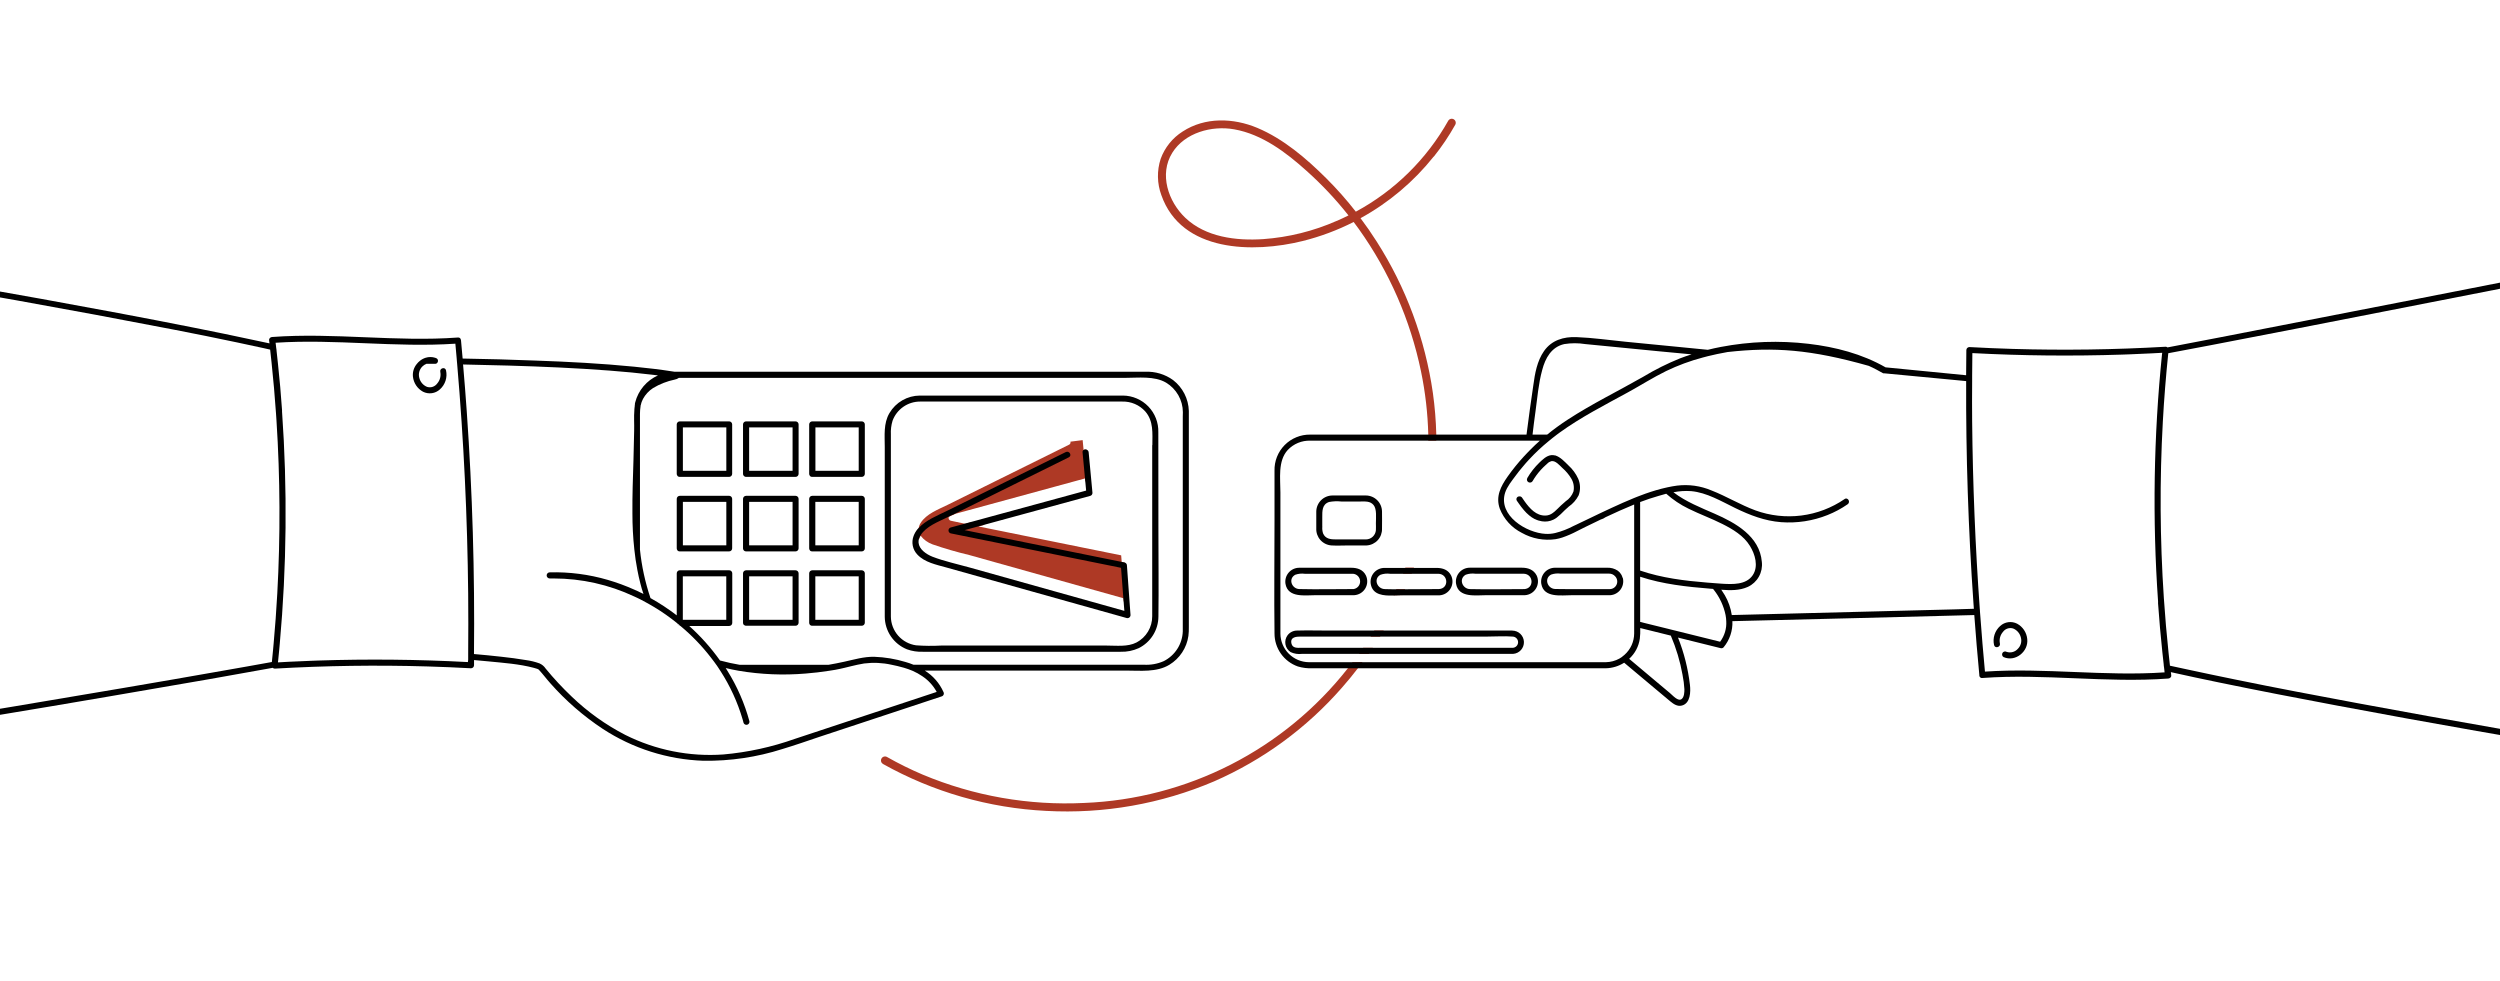 <svg width="400" height="157" viewBox="0 0 400 157" fill="none" xmlns="http://www.w3.org/2000/svg">
<g clip-path="url(#clip0)">
<path d="M219.886 100.888C219.69 101.211 219.49 101.534 219.289 101.867H220.801C221.006 101.549 221.202 101.226 221.393 100.888H219.886ZM216.408 105.956C216.295 106.113 216.173 106.269 216.046 106.421C215.919 106.572 215.801 106.744 215.669 106.91C210.617 113.346 204.226 118.607 196.94 122.33C189.653 126.053 181.645 128.149 173.469 128.472C164.626 128.91 155.797 127.361 147.631 123.938C145.674 123.108 143.767 122.165 141.918 121.115C141.77 121.033 141.596 121.011 141.433 121.056C141.269 121.1 141.13 121.207 141.045 121.353C140.96 121.5 140.935 121.673 140.977 121.837C141.018 122.002 141.123 122.143 141.267 122.231C149.28 126.718 158.222 129.289 167.394 129.744C176.596 130.248 185.791 128.63 194.268 125.014C202.09 121.592 209.06 116.486 214.681 110.06C215.586 109.038 216.452 107.981 217.279 106.9C217.411 106.739 217.533 106.577 217.655 106.411L218.003 105.922L216.408 105.956ZM218.105 103.652C217.89 103.975 217.66 104.298 217.425 104.63H218.996C219.226 104.312 219.451 103.99 219.661 103.652H218.105ZM229.415 25.053C230.694 23.452 231.839 21.749 232.839 19.961C232.922 19.813 232.943 19.639 232.898 19.476C232.854 19.312 232.747 19.173 232.601 19.088C232.455 19.003 232.281 18.978 232.117 19.02C231.953 19.061 231.812 19.166 231.724 19.31C228.271 25.465 223.141 30.514 216.931 33.868C215.466 31.988 213.885 30.203 212.196 28.521C208.997 25.337 205.348 22.216 201.166 20.46C197.331 18.855 192.816 18.704 189.225 21.042C187.602 22.069 186.366 23.605 185.708 25.41C185.09 27.304 185.128 29.352 185.816 31.221C189.039 40.408 200.559 40.516 208.444 38.559C211.263 37.854 213.994 36.834 216.584 35.516C216.863 35.883 217.132 36.255 217.401 36.627C222.269 43.448 225.661 51.21 227.36 59.417C228.05 62.747 228.44 66.133 228.525 69.533C228.525 69.694 228.525 69.856 228.525 70.022C228.525 70.188 228.525 70.345 228.525 70.511H229.806C229.806 70.35 229.806 70.188 229.806 70.022C229.806 69.856 229.806 69.699 229.806 69.533C229.752 67.308 229.571 65.089 229.263 62.885C228.028 54.255 224.961 45.989 220.267 38.642C219.455 37.364 218.595 36.12 217.685 34.91C222.202 32.433 226.181 29.082 229.39 25.053H229.415ZM213.913 35.325C210.172 36.977 206.174 37.97 202.095 38.261C197.795 38.544 192.894 37.952 189.636 34.836C186.911 32.234 185.439 27.876 187.557 24.456C189.563 21.223 193.887 20.054 197.467 20.69C201.943 21.487 205.783 24.393 209.066 27.352C211.497 29.527 213.736 31.908 215.757 34.469C215.126 34.783 214.51 35.071 213.889 35.345L213.913 35.325ZM223.423 94.265C223.276 94.593 223.124 94.921 222.968 95.243C223.408 95.243 223.833 95.209 224.21 95.209H224.411C224.557 94.883 224.699 94.57 224.836 94.27L223.423 94.265ZM224.856 90.811C224.738 91.134 224.611 91.457 224.479 91.79H225.873C226 91.464 226.123 91.138 226.24 90.811H224.856Z" fill="#AE3925"/>
<path d="M180.44 96.417L180.083 96.319L179.946 96.28L179.79 96.236L179.746 95.718L155.087 88.806C153.103 88.337 151.144 87.769 149.217 87.103C148.457 86.836 147.79 86.353 147.299 85.714V85.714C147.194 85.88 147.111 86.059 147.055 86.247C146.784 85.933 146.603 85.551 146.531 85.142C146.617 84.996 146.715 84.859 146.825 84.731C146.875 84.667 146.928 84.607 146.986 84.55C147.021 84.239 147.128 83.941 147.299 83.679C148.209 82.212 150.132 81.512 151.604 80.783L157.606 77.809L171.038 71.157C171.132 71.119 171.207 71.048 171.25 70.957C171.292 70.867 171.299 70.763 171.268 70.667L173.225 70.418C173.279 70.951 173.328 71.484 173.377 72.017C173.448 71.969 173.529 71.94 173.615 71.93C173.7 71.921 173.786 71.932 173.866 71.964L174.321 76.855L173.66 77.036C173.66 76.875 173.636 76.709 173.616 76.547L152.846 82.212L152.431 82.417H152.382L151.804 82.701C151.78 82.762 151.769 82.828 151.773 82.893C151.776 82.959 151.793 83.023 151.823 83.081C151.853 83.14 151.896 83.191 151.947 83.232C151.999 83.272 152.059 83.302 152.122 83.317L154.441 83.806L155.478 83.523L157.591 83.953L156.554 84.232L179.388 88.855C179.418 89.207 179.442 89.564 179.472 89.916L179.961 90.019C180.111 91.975 180.261 93.932 180.411 95.889V96.055C180.44 96.182 180.44 96.3 180.44 96.417Z" fill="#AE3925"/>
<path d="M187.695 60.812C186.402 59.877 184.831 59.408 183.238 59.481H113.698C111.776 59.481 109.854 59.481 107.931 59.481L107.75 59.452C105.662 59.124 103.553 58.874 101.45 58.669C96.206 58.15 90.942 57.877 85.684 57.691C81.8 57.537 77.913 57.43 74.022 57.368C73.939 56.389 73.851 55.445 73.763 54.487C73.758 54.447 73.75 54.407 73.739 54.369C73.733 54.315 73.717 54.262 73.691 54.214C73.664 54.165 73.629 54.123 73.586 54.089C73.543 54.055 73.494 54.029 73.441 54.014C73.388 54 73.333 53.995 73.279 54.002C63.368 54.736 53.458 53.185 43.547 53.919C43.312 53.919 43.034 54.125 43.058 54.408C43.058 54.584 43.102 54.765 43.122 54.941C42.344 54.765 41.571 54.604 40.813 54.452C37.604 53.753 34.39 53.097 31.172 52.456C22.988 50.823 14.789 49.301 6.581 47.814C-2.723 46.138 -12.037 44.508 -21.36 42.923C-30.295 41.419 -39.242 39.97 -48.2 38.574C-55.293 37.473 -62.386 36.407 -69.518 35.492L-71.48 35.218C-72.096 35.14 -72.091 36.109 -71.48 36.197C-68.917 36.51 -66.353 36.852 -63.795 37.204C-59.603 37.791 -55.416 38.422 -51.233 39.058C-42.484 40.412 -33.742 41.816 -25.009 43.27C-15.764 44.816 -6.527 46.414 2.702 48.064C11.096 49.567 19.48 51.129 27.855 52.75C31.233 53.402 34.61 54.086 37.986 54.8C39.419 55.103 40.847 55.406 42.276 55.724L43.224 55.939C43.308 56.644 43.381 57.348 43.454 58.057C43.738 60.745 43.973 63.433 44.159 66.124C44.188 66.51 44.213 66.897 44.237 67.283C44.83 76.506 44.872 85.756 44.364 94.984C44.218 97.646 44.023 100.303 43.782 102.958L43.738 103.447L43.694 103.936C43.635 104.602 43.567 105.262 43.498 105.922C40.847 106.411 38.191 106.866 35.54 107.336C30.306 108.262 25.067 109.17 19.823 110.061C14.025 111.039 8.228 112.017 2.433 112.996C-3.567 114.003 -9.571 115.004 -15.578 115.999L-32.914 118.866L-48.567 121.468C-52.833 122.185 -57.098 122.909 -61.364 123.64C-64.25 124.129 -67.141 124.618 -70.017 125.186L-70.232 125.225C-70.722 125.313 -71.177 125.401 -71.651 125.499C-72.263 125.616 -72.003 126.55 -71.392 126.428C-68.794 125.914 -66.182 125.45 -63.565 125C-59.508 124.295 -55.453 123.604 -51.4 122.926C-46.293 122.065 -41.183 121.21 -36.069 120.362L-18.738 117.491L-0.551 114.463C5.381 113.485 11.316 112.485 17.255 111.465C22.684 110.545 28.113 109.609 33.539 108.657C36.904 108.066 40.27 107.465 43.635 106.852C43.725 106.933 43.842 106.979 43.963 106.979C52.116 106.506 60.269 106.39 68.421 106.632C70.734 106.7 73.046 106.798 75.358 106.925C75.487 106.925 75.612 106.874 75.704 106.782C75.795 106.69 75.847 106.566 75.847 106.436C75.847 106.162 75.847 105.883 75.847 105.609C76.61 105.673 77.373 105.746 78.136 105.82C80.553 106.059 83.067 106.23 85.425 106.857C85.576 106.896 85.723 106.94 85.87 106.989L86.012 107.038L86.08 107.072C86.12 107.088 86.158 107.109 86.193 107.135C86.853 107.835 87.425 108.627 88.071 109.342C90.527 112.12 93.338 114.564 96.431 116.611C101.231 119.754 106.8 121.522 112.534 121.722C116.821 121.784 121.09 121.151 125.174 119.849C127.17 119.247 129.137 118.562 131.118 117.892L144.266 113.543L150.66 111.425C150.731 111.405 150.796 111.369 150.852 111.32C150.907 111.271 150.95 111.21 150.978 111.142C151.007 111.074 151.019 111 151.015 110.926C151.01 110.852 150.989 110.781 150.953 110.716C150.318 109.304 149.278 108.113 147.964 107.292H180.137C182.441 107.292 185.063 107.605 187.108 106.358C187.923 105.86 188.618 105.189 189.143 104.392C189.668 103.594 190.011 102.69 190.145 101.745C190.202 101.273 190.225 100.797 190.214 100.321V66.569C190.214 66.295 190.214 66.016 190.214 65.742C190.184 64.785 189.943 63.847 189.508 62.994C189.072 62.142 188.453 61.396 187.695 60.812V60.812ZM74.864 105.932C66.874 105.505 58.876 105.423 50.87 105.687L49.579 105.736C48.454 105.776 47.329 105.829 46.203 105.883L44.477 105.981C44.477 105.898 44.477 105.81 44.501 105.727C44.565 105.135 44.619 104.543 44.677 103.951L44.721 103.462L44.765 102.973C45.876 90.631 45.997 78.221 45.127 65.86C45.127 65.86 45.127 65.82 45.127 65.801V65.625C44.958 63.153 44.741 60.689 44.477 58.234C44.408 57.539 44.335 56.849 44.252 56.155C44.252 55.983 44.218 55.817 44.193 55.666C44.169 55.514 44.159 55.323 44.134 55.147C44.134 55.044 44.11 54.941 44.095 54.839C53.683 54.208 63.27 55.636 72.858 54.99C72.931 55.773 73 56.556 73.069 57.343C73.069 57.505 73.098 57.666 73.108 57.833C73.117 57.999 73.142 58.155 73.152 58.322C74.202 70.531 74.787 82.76 74.908 95.009C74.937 98.192 74.937 101.376 74.908 104.562C74.908 104.724 74.908 104.89 74.908 105.052C74.908 105.213 74.908 105.37 74.908 105.541C74.908 105.712 74.869 105.8 74.864 105.932ZM147.583 108.202C148.538 108.838 149.324 109.698 149.872 110.706C142.303 113.211 134.737 115.715 127.175 118.22C123.484 119.532 119.641 120.37 115.738 120.715C110.316 121.1 104.89 120.017 100.031 117.579C96.908 115.966 94.033 113.912 91.495 111.479C90.003 110.064 88.601 108.556 87.298 106.964C87.058 106.602 86.718 106.317 86.32 106.142C85.611 105.887 84.876 105.708 84.129 105.609C82.837 105.384 81.536 105.228 80.24 105.081C78.772 104.915 77.305 104.773 75.837 104.646C75.974 91.709 75.589 78.778 74.683 65.855C74.507 63.34 74.309 60.828 74.091 58.317C76.527 58.362 78.963 58.421 81.399 58.493C86.78 58.654 92.161 58.884 97.541 59.295C99.875 59.476 102.208 59.691 104.532 59.975L105.275 60.068C104.38 60.465 103.587 61.06 102.956 61.808C102.324 62.556 101.871 63.438 101.631 64.387C101.631 64.451 101.597 64.514 101.587 64.583C101.585 64.602 101.585 64.622 101.587 64.642V64.705C101.576 64.75 101.568 64.796 101.562 64.842V64.842C101.56 64.88 101.56 64.917 101.562 64.955L101.533 65.17C101.533 65.287 101.509 65.405 101.499 65.517V65.547C101.499 65.547 101.499 65.591 101.499 65.61C101.401 66.716 101.499 67.87 101.464 68.951C101.44 70.482 101.401 72.013 101.357 73.544C101.269 76.406 101.161 79.273 101.186 82.139C101.186 84.057 101.283 85.979 101.489 87.877C101.606 88.992 101.763 90.103 101.978 91.198C102.115 91.932 102.278 92.661 102.467 93.385C102.604 93.938 102.761 94.486 102.956 95.029C102.805 94.945 102.648 94.872 102.467 94.799L101.978 94.564L101.489 94.344C100.113 93.726 98.696 93.205 97.248 92.783C94.231 91.902 91.096 91.495 87.954 91.575C87.824 91.575 87.7 91.627 87.608 91.718C87.516 91.81 87.465 91.934 87.465 92.064C87.465 92.194 87.516 92.318 87.608 92.41C87.7 92.502 87.824 92.553 87.954 92.553H88.594C93.047 92.557 97.445 93.54 101.474 95.435C101.636 95.503 101.797 95.581 101.963 95.66C102.13 95.738 102.291 95.816 102.453 95.899C102.761 96.051 103.064 96.212 103.367 96.388C103.587 96.506 103.803 96.623 104.013 96.75C104.223 96.878 104.453 97 104.669 97.132C105.951 97.905 107.179 98.767 108.342 99.71C108.344 99.817 108.388 99.918 108.464 99.994C108.402 99.917 108.365 99.823 108.357 99.725C108.523 99.852 108.689 99.989 108.846 100.131C108.716 100.141 108.587 100.102 108.484 100.023C108.527 100.065 108.578 100.098 108.635 100.12C108.691 100.142 108.751 100.152 108.812 100.15H108.866C110.678 101.656 112.318 103.357 113.757 105.223C113.924 105.433 114.08 105.648 114.246 105.864C114.364 106.03 114.486 106.196 114.599 106.353L114.706 106.499L114.931 106.837C115.044 106.994 115.146 107.155 115.249 107.326L115.274 107.36C116.815 109.748 118.006 112.344 118.81 115.07L118.977 115.676C119.023 115.785 119.108 115.873 119.214 115.925C119.321 115.976 119.443 115.987 119.557 115.955C119.671 115.923 119.77 115.851 119.835 115.752C119.9 115.654 119.927 115.534 119.911 115.417C119.14 112.561 117.951 109.835 116.384 107.326C116.301 107.179 116.208 107.033 116.115 106.886C116.81 107.057 117.514 107.204 118.218 107.326C121.75 107.919 125.343 108.067 128.912 107.766C130.164 107.669 131.411 107.522 132.654 107.326L133.632 107.17C134.121 107.082 134.64 106.969 135.143 106.847C135.823 106.685 136.508 106.504 137.193 106.358C137.545 106.279 137.902 106.211 138.259 106.157C139.719 105.972 141.201 106.04 142.637 106.358C142.955 106.421 143.269 106.49 143.582 106.563C143.895 106.636 144.291 106.739 144.638 106.842C145.105 106.979 145.564 107.142 146.013 107.331C146.563 107.57 147.089 107.862 147.583 108.202V108.202ZM189.245 66.662V100.209C189.245 100.483 189.245 100.762 189.245 101.04C189.207 102.03 188.905 102.992 188.37 103.825C187.835 104.659 187.087 105.334 186.203 105.78C185.188 106.229 184.081 106.425 182.974 106.353H146.145C145.733 106.184 145.311 106.038 144.883 105.917C143.262 105.426 141.585 105.147 139.893 105.086C138.211 105.052 136.665 105.531 135.041 105.883C134.212 106.066 133.381 106.229 132.546 106.372H118.36C117.847 106.284 117.333 106.186 116.824 106.074C116.316 105.961 115.753 105.829 115.2 105.678C113.768 103.66 112.116 101.808 110.274 100.155H116.673C116.802 100.155 116.927 100.103 117.019 100.012C117.11 99.92 117.162 99.796 117.162 99.666V91.732C117.162 91.602 117.11 91.477 117.019 91.386C116.927 91.294 116.802 91.242 116.673 91.242H108.768C108.638 91.242 108.514 91.294 108.422 91.386C108.33 91.477 108.279 91.602 108.279 91.732V98.458C106.949 97.433 105.544 96.509 104.077 95.694C103.228 93.18 102.664 90.58 102.394 87.941V74.987C102.394 72.542 102.394 70.096 102.394 67.65C102.394 67.572 102.394 67.489 102.394 67.41V67.014C102.394 66.735 102.394 66.461 102.394 66.192C102.397 65.789 102.429 65.387 102.492 64.989C102.492 64.921 102.492 64.857 102.531 64.788C102.57 64.72 102.57 64.627 102.594 64.544C102.619 64.461 102.638 64.392 102.663 64.319C102.723 64.151 102.795 63.988 102.878 63.83C103.259 63.129 103.809 62.533 104.478 62.098C105.554 61.45 106.731 60.989 107.961 60.733C108.198 60.693 108.424 60.599 108.621 60.459H180.01C182.103 60.459 184.701 60.122 186.569 61.222C187.385 61.713 188.06 62.404 188.531 63.231C189.003 64.058 189.253 64.991 189.26 65.943C189.245 66.173 189.245 66.417 189.245 66.662ZM109.252 99.167V92.216H116.203V99.167H109.252Z" fill="black"/>
<path d="M185.332 69.161C185.353 68.403 185.224 67.648 184.95 66.94C184.676 66.233 184.265 65.587 183.739 65.041C183.213 64.494 182.583 64.058 181.886 63.758C181.19 63.457 180.441 63.298 179.682 63.291C178.151 63.291 176.62 63.291 175.094 63.291H147.177C146.194 63.297 145.229 63.557 144.376 64.048C143.524 64.538 142.814 65.242 142.315 66.089C141.336 67.737 141.561 69.689 141.561 71.519V98.682C141.571 99.805 141.914 100.9 142.547 101.828C143.18 102.755 144.075 103.474 145.118 103.892C145.94 104.187 146.812 104.32 147.686 104.283H179.31C180.306 104.313 181.295 104.114 182.201 103.701C183.14 103.235 183.932 102.517 184.487 101.627C185.043 100.737 185.34 99.711 185.347 98.662C185.41 94.069 185.347 89.466 185.347 84.868L185.332 69.161ZM184.354 71.225V98.594C184.36 99.46 184.128 100.31 183.683 101.052C183.238 101.795 182.596 102.4 181.829 102.801C180.43 103.525 178.611 103.29 177.08 103.29H150.557C149.229 103.363 147.897 103.35 146.57 103.251C145.46 103.094 144.443 102.544 143.703 101.702C142.964 100.859 142.551 99.779 142.54 98.658V69.523C142.502 68.778 142.593 68.031 142.809 67.317C143.141 66.417 143.741 65.64 144.528 65.092C145.315 64.543 146.252 64.249 147.211 64.25C148.615 64.25 150.024 64.25 151.428 64.25H179.565C180.257 64.231 180.945 64.363 181.581 64.637C182.217 64.91 182.786 65.319 183.248 65.835C184.588 67.376 184.378 69.337 184.378 71.225H184.354Z" fill="black"/>
<path d="M180.311 90.493C180.315 90.383 180.282 90.274 180.216 90.185C180.15 90.097 180.056 90.033 179.949 90.004L179.46 89.901L154.337 84.819L156.543 84.217L157.58 83.938L158.622 83.654L174.441 79.34C174.546 79.31 174.638 79.245 174.702 79.156C174.766 79.068 174.798 78.96 174.794 78.851C174.74 78.293 174.691 77.731 174.637 77.173C174.49 75.575 174.34 73.976 174.187 72.374C174.18 72.278 174.145 72.185 174.086 72.109C174.027 72.032 173.946 71.975 173.854 71.944C173.775 71.912 173.688 71.901 173.603 71.91C173.518 71.92 173.436 71.95 173.365 71.998C173.308 72.04 173.262 72.098 173.235 72.164C173.207 72.231 173.198 72.303 173.209 72.374C173.339 73.751 173.468 75.128 173.595 76.508C173.595 76.669 173.629 76.836 173.639 76.997C173.649 77.158 173.674 77.325 173.688 77.486C173.718 77.824 173.752 78.156 173.781 78.494L156.499 83.204L155.457 83.488L154.42 83.772L152.101 84.403C152.002 84.434 151.914 84.496 151.853 84.58C151.791 84.664 151.757 84.766 151.757 84.87C151.757 84.975 151.791 85.076 151.853 85.16C151.914 85.244 152.002 85.306 152.101 85.337L179.367 90.85L179.734 95.678L179.778 96.197C179.778 96.368 179.803 96.534 179.813 96.686C179.842 97.038 179.866 97.385 179.896 97.738L155.075 90.782C153.119 90.234 151.089 89.803 149.205 89.079C148.173 88.673 147.063 87.881 146.97 86.834C146.95 86.618 146.973 86.4 147.038 86.193C147.095 86.005 147.177 85.826 147.283 85.66C148.193 84.193 150.11 83.498 151.583 82.769L151.778 82.671L152.356 82.388H152.405L152.82 82.182L157.585 79.82L171.017 73.167C171.575 72.888 171.086 72.056 170.528 72.33L157.864 78.606L151.505 81.742C149.944 82.515 148.134 83.209 146.941 84.525C146.883 84.582 146.829 84.642 146.779 84.706C146.522 85.018 146.319 85.37 146.178 85.748C145.984 86.25 145.938 86.797 146.044 87.324C146.149 87.852 146.403 88.338 146.774 88.727C147.943 89.984 149.822 90.351 151.397 90.791L164.957 94.592L180.272 98.887C180.346 98.906 180.423 98.908 180.497 98.892C180.572 98.876 180.641 98.843 180.7 98.796C180.76 98.748 180.807 98.687 180.839 98.618C180.871 98.549 180.886 98.474 180.884 98.398C180.84 97.831 180.796 97.263 180.757 96.696C180.616 94.644 180.468 92.577 180.311 90.493Z" fill="black"/>
<path d="M137.882 67.42H129.958C129.828 67.42 129.704 67.472 129.612 67.563C129.52 67.655 129.469 67.779 129.469 67.909V75.819C129.468 75.933 129.509 76.043 129.586 76.127V76.156L129.616 76.181C129.699 76.259 129.809 76.303 129.924 76.303H137.882C138.012 76.303 138.137 76.252 138.228 76.16C138.32 76.068 138.372 75.944 138.372 75.814V67.904C138.37 67.775 138.318 67.652 138.227 67.561C138.135 67.471 138.011 67.42 137.882 67.42ZM130.956 75.33H130.467V68.388H137.393V75.33H130.956Z" fill="black"/>
<path d="M137.883 79.331H129.958C129.828 79.331 129.704 79.383 129.612 79.474C129.52 79.566 129.469 79.691 129.469 79.82V87.74C129.467 87.796 129.477 87.853 129.497 87.906C129.517 87.959 129.547 88.007 129.586 88.048V88.082L129.616 88.107C129.7 88.183 129.81 88.225 129.924 88.224H137.883C138.012 88.224 138.137 88.172 138.228 88.081C138.32 87.989 138.372 87.865 138.372 87.735V79.815C138.37 79.686 138.318 79.563 138.227 79.473C138.135 79.382 138.011 79.331 137.883 79.331V79.331ZM130.941 87.251H130.452V80.3H137.393V87.251H130.941Z" fill="black"/>
<path d="M137.882 91.247H129.958C129.828 91.247 129.704 91.299 129.612 91.39C129.52 91.482 129.469 91.606 129.469 91.736V99.656C129.468 99.77 129.509 99.88 129.586 99.964V99.998H129.616C129.656 100.038 129.704 100.069 129.757 100.09C129.81 100.111 129.867 100.122 129.924 100.121H137.882C138.012 100.121 138.137 100.069 138.228 99.977C138.32 99.885 138.372 99.761 138.372 99.631V91.731C138.37 91.603 138.318 91.479 138.227 91.389C138.135 91.298 138.011 91.247 137.882 91.247ZM130.941 99.167H130.452V92.216H137.393V99.167H130.941Z" fill="black"/>
<path d="M127.292 67.42H119.372C119.242 67.42 119.118 67.472 119.026 67.563C118.934 67.655 118.883 67.779 118.883 67.909V75.819C118.882 75.933 118.924 76.043 119 76.127L119.025 76.156L119.054 76.181C119.139 76.26 119.251 76.304 119.367 76.303H127.287C127.416 76.303 127.541 76.252 127.633 76.16C127.724 76.068 127.776 75.944 127.776 75.814V67.904C127.775 67.776 127.723 67.654 127.633 67.563C127.542 67.473 127.42 67.421 127.292 67.42ZM120.35 75.33H119.861V68.388H126.812V75.33H120.35Z" fill="black"/>
<path d="M127.292 79.331H119.372C119.242 79.331 119.118 79.383 119.026 79.474C118.935 79.566 118.883 79.691 118.883 79.82V87.74C118.881 87.796 118.891 87.853 118.911 87.906C118.931 87.959 118.962 88.007 119 88.048L119.025 88.082L119.054 88.107C119.14 88.184 119.252 88.226 119.367 88.224H127.287C127.417 88.224 127.541 88.172 127.633 88.081C127.724 87.989 127.776 87.865 127.776 87.735V79.815C127.775 79.687 127.723 79.565 127.633 79.474C127.542 79.384 127.42 79.332 127.292 79.331V79.331ZM120.35 87.251H119.861V80.3H126.812V87.251H120.35Z" fill="black"/>
<path d="M127.292 91.247H119.372C119.242 91.247 119.118 91.299 119.026 91.39C118.934 91.482 118.883 91.606 118.883 91.736V99.656C118.882 99.77 118.924 99.88 119 99.964L119.025 99.998H119.054C119.096 100.038 119.145 100.07 119.198 100.091C119.252 100.112 119.309 100.122 119.367 100.121H127.287C127.416 100.121 127.541 100.069 127.633 99.977C127.724 99.885 127.776 99.761 127.776 99.631V91.731C127.775 91.603 127.723 91.481 127.633 91.39C127.542 91.3 127.42 91.248 127.292 91.247V91.247ZM120.35 99.167H119.861V92.216H126.812V99.167H120.35Z" fill="black"/>
<path d="M116.686 67.42H108.767C108.637 67.42 108.512 67.472 108.421 67.563C108.329 67.655 108.277 67.779 108.277 67.909V75.819C108.276 75.933 108.318 76.043 108.395 76.127V76.156L108.429 76.181C108.512 76.26 108.623 76.304 108.737 76.303H116.657C116.786 76.303 116.911 76.252 117.003 76.16C117.094 76.068 117.146 75.944 117.146 75.814V67.904C117.145 67.78 117.097 67.661 117.012 67.571C116.926 67.481 116.81 67.427 116.686 67.42ZM109.75 75.33H109.261V68.388H116.212V75.33H109.75Z" fill="black"/>
<path d="M116.686 79.331H108.767C108.637 79.331 108.513 79.383 108.421 79.474C108.329 79.566 108.278 79.691 108.278 79.82V87.74C108.276 87.796 108.285 87.853 108.306 87.906C108.326 87.959 108.356 88.007 108.395 88.048V88.082L108.429 88.107C108.513 88.184 108.623 88.226 108.737 88.224H116.657C116.787 88.224 116.911 88.172 117.003 88.081C117.095 87.989 117.146 87.865 117.146 87.735V79.815C117.145 79.691 117.097 79.572 117.012 79.483C116.926 79.393 116.81 79.338 116.686 79.331V79.331ZM109.75 87.251H109.261V80.3H116.212V87.251H109.75Z" fill="black"/>
<path d="M70.448 59.504C70.512 59.829 70.502 60.165 70.417 60.485C70.332 60.806 70.175 61.103 69.959 61.353C69.779 61.604 69.525 61.792 69.233 61.891C68.94 61.989 68.624 61.993 68.33 61.901C68.019 61.775 67.743 61.576 67.526 61.32C67.309 61.065 67.157 60.761 67.082 60.434C67.001 60.118 67.003 59.788 67.089 59.474C67.175 59.16 67.341 58.873 67.572 58.643C67.76 58.456 67.985 58.307 68.232 58.208C68.662 58.208 69.098 58.208 69.528 58.208C69.578 58.22 69.63 58.22 69.68 58.208V58.208C69.749 58.2 69.815 58.176 69.873 58.138C69.93 58.099 69.978 58.048 70.012 57.988C70.057 57.909 70.079 57.819 70.076 57.729C70.078 57.646 70.057 57.564 70.014 57.493C69.972 57.422 69.91 57.365 69.836 57.328C69.763 57.294 69.688 57.265 69.611 57.239V57.239C69.123 57.086 68.598 57.086 68.109 57.239C67.775 57.342 67.462 57.508 67.19 57.729V57.729C67.008 57.872 66.844 58.036 66.701 58.218C66.463 58.499 66.284 58.826 66.175 59.178C66.067 59.53 66.031 59.901 66.07 60.267C66.124 60.769 66.299 61.249 66.579 61.668C66.859 62.087 67.237 62.432 67.679 62.674C68.114 62.895 68.606 62.977 69.09 62.911C69.573 62.845 70.025 62.632 70.384 62.302C70.804 61.928 71.116 61.447 71.288 60.912C71.46 60.376 71.486 59.804 71.362 59.255C71.235 58.643 70.301 58.898 70.448 59.504Z" fill="black"/>
<path d="M210.543 95.229H216.574H216.687C217.045 95.205 217.392 95.095 217.699 94.907C218.005 94.72 218.261 94.46 218.445 94.152C218.629 93.843 218.735 93.495 218.754 93.136C218.773 92.777 218.705 92.419 218.555 92.093C218.1 91.139 217.181 90.841 216.203 90.841H209.887C209.217 90.841 208.542 90.841 207.872 90.841C207.551 90.841 207.233 90.911 206.941 91.046C206.649 91.181 206.39 91.377 206.181 91.621C205.973 91.866 205.819 92.153 205.732 92.462C205.645 92.772 205.626 93.096 205.676 93.414C206.067 95.703 208.86 95.229 210.543 95.229ZM207.236 91.961C207.73 91.788 208.258 91.735 208.777 91.805H214.471C215.146 91.805 215.821 91.805 216.501 91.805C216.8 91.832 217.08 91.969 217.286 92.188C217.492 92.407 217.61 92.694 217.619 92.995C217.628 93.296 217.527 93.589 217.335 93.82C217.142 94.052 216.872 94.205 216.574 94.25C213.693 94.25 210.797 94.319 207.911 94.25C206.688 94.231 206.057 92.612 207.236 91.961Z" fill="black"/>
<path d="M219.316 93.428C219.619 95.219 221.38 95.326 222.94 95.287C223.381 95.287 223.806 95.253 224.183 95.253H230.214H230.322C230.681 95.23 231.029 95.121 231.335 94.933C231.642 94.746 231.899 94.487 232.084 94.178C232.268 93.87 232.374 93.521 232.394 93.162C232.413 92.803 232.345 92.444 232.195 92.118C231.74 91.164 230.821 90.865 229.842 90.865H223.527C222.857 90.865 222.182 90.865 221.507 90.865C221.187 90.866 220.87 90.935 220.579 91.07C220.288 91.204 220.03 91.399 219.822 91.643C219.614 91.886 219.461 92.172 219.373 92.48C219.286 92.788 219.266 93.112 219.316 93.428V93.428ZM220.876 91.961C221.37 91.788 221.898 91.735 222.417 91.804H228.111C228.786 91.804 229.461 91.804 230.136 91.804C231.76 91.844 231.863 94.187 230.214 94.25C228.414 94.25 226.614 94.275 224.833 94.28H223.42C222.808 94.28 222.192 94.28 221.576 94.255C220.328 94.231 219.697 92.612 220.876 91.961V91.961Z" fill="black"/>
<path d="M243.487 90.831H237.181C236.511 90.831 235.836 90.831 235.161 90.831C234.84 90.831 234.522 90.901 234.23 91.036C233.939 91.171 233.68 91.367 233.472 91.612C233.263 91.856 233.11 92.143 233.024 92.453C232.937 92.762 232.919 93.087 232.97 93.404C233.361 95.703 236.154 95.229 237.861 95.229H243.893H244.005C244.363 95.205 244.711 95.095 245.017 94.907C245.323 94.72 245.579 94.46 245.763 94.152C245.947 93.843 246.053 93.495 246.073 93.136C246.092 92.778 246.024 92.419 245.874 92.093C245.385 91.129 244.465 90.831 243.487 90.831ZM243.858 94.255C240.972 94.255 238.081 94.324 235.195 94.255C233.972 94.226 233.341 92.607 234.52 91.951C235.014 91.779 235.542 91.725 236.061 91.795H241.755C242.43 91.795 243.105 91.795 243.78 91.795C245.404 91.839 245.497 94.182 243.858 94.26V94.255Z" fill="black"/>
<path d="M259.623 92.45C259.588 92.325 259.542 92.204 259.486 92.088C259.449 92.012 259.408 91.939 259.364 91.868C259.224 91.639 259.037 91.442 258.816 91.291C258.321 90.969 257.738 90.81 257.148 90.836H250.818C250.148 90.836 249.473 90.836 248.798 90.836C248.476 90.836 248.159 90.906 247.867 91.041C247.576 91.175 247.317 91.372 247.108 91.617C246.9 91.861 246.747 92.148 246.66 92.457C246.574 92.767 246.555 93.091 246.606 93.409C246.998 95.708 249.791 95.233 251.498 95.233H257.529H257.637C257.958 95.212 258.271 95.121 258.554 94.966C258.837 94.812 259.084 94.598 259.276 94.34C259.468 94.081 259.603 93.784 259.669 93.469C259.736 93.154 259.733 92.828 259.662 92.513L259.623 92.45ZM257.505 94.265H253.151C251.718 94.265 250.28 94.265 248.842 94.24C247.619 94.211 246.988 92.592 248.167 91.936C248.661 91.764 249.189 91.71 249.708 91.78H255.578C256.067 91.78 256.59 91.78 257.094 91.78H257.446C257.631 91.775 257.814 91.811 257.983 91.886C258.152 91.96 258.303 92.071 258.424 92.21C258.591 92.385 258.701 92.605 258.742 92.842C258.783 93.08 258.752 93.324 258.653 93.544C258.555 93.764 258.393 93.95 258.188 94.077C257.984 94.204 257.746 94.268 257.505 94.26V94.265Z" fill="black"/>
<path d="M241.988 100.888C241.552 100.888 241.112 100.888 240.677 100.888H212.535C210.882 100.888 209.223 100.839 207.575 100.888C207.273 100.881 206.974 100.946 206.702 101.077C206.43 101.208 206.193 101.401 206.01 101.641C205.857 101.848 205.748 102.083 205.69 102.333C205.631 102.583 205.625 102.842 205.671 103.095C205.717 103.347 205.814 103.588 205.956 103.801C206.099 104.015 206.283 104.197 206.499 104.337C207.063 104.601 207.691 104.7 208.309 104.62H241.983H242.1C242.581 104.585 243.03 104.365 243.352 104.006C243.675 103.647 243.845 103.177 243.828 102.695C243.811 102.213 243.607 101.757 243.261 101.421C242.914 101.086 242.451 100.898 241.968 100.898L241.988 100.888ZM241.988 103.652H208.211C207.595 103.652 206.797 103.75 206.626 102.942C206.406 101.915 207.414 101.852 208.094 101.852H237.996C239.307 101.852 240.677 101.749 241.988 101.852C242.106 101.851 242.223 101.873 242.333 101.917C242.442 101.962 242.542 102.027 242.626 102.11C242.711 102.193 242.778 102.292 242.824 102.4C242.87 102.509 242.894 102.626 242.895 102.744C242.896 102.863 242.874 102.98 242.829 103.089C242.785 103.199 242.72 103.299 242.637 103.383C242.554 103.467 242.455 103.534 242.346 103.58C242.237 103.627 242.121 103.651 242.002 103.652H241.988Z" fill="black"/>
<path d="M213.031 87.27C213.95 87.329 214.894 87.27 215.814 87.27H218.563H218.675C219.352 87.23 219.986 86.927 220.443 86.427C220.899 85.926 221.143 85.267 221.121 84.59C221.121 83.675 221.146 82.76 221.121 81.85C221.115 81.167 220.839 80.513 220.354 80.031C219.868 79.549 219.213 79.279 218.529 79.277C217.658 79.277 216.782 79.277 215.912 79.277C215.041 79.277 214.112 79.277 213.216 79.277C212.532 79.275 211.874 79.542 211.385 80.02C210.896 80.499 210.616 81.151 210.604 81.836C210.604 82.736 210.604 83.641 210.604 84.546C210.573 85.227 210.81 85.893 211.263 86.402C211.716 86.911 212.351 87.222 213.031 87.27V87.27ZM211.563 84.233V82.765C211.563 81.787 211.514 80.701 212.649 80.319C213.294 80.196 213.953 80.169 214.606 80.241H217.619C218.387 80.241 219.204 80.138 219.761 80.794C220.319 81.449 220.143 82.858 220.143 83.729C220.143 84.096 220.172 84.472 220.143 84.839C220.108 85.238 219.925 85.609 219.631 85.88C219.338 86.151 218.953 86.303 218.553 86.307H213.774C212.933 86.307 212.067 86.248 211.685 85.328C211.574 84.975 211.535 84.602 211.573 84.233H211.563Z" fill="black"/>
<path d="M250.948 74.463C250.351 73.876 249.666 73.123 248.845 72.869H248.781C247.964 72.648 247.274 73.123 246.687 73.656C246.56 73.769 246.433 73.886 246.316 74.004C245.553 74.742 244.895 75.581 244.359 76.498V76.528C244.306 76.625 244.292 76.739 244.32 76.846C244.343 76.939 244.394 77.023 244.465 77.087C244.536 77.152 244.625 77.194 244.72 77.209C244.815 77.223 244.912 77.21 244.999 77.169C245.086 77.129 245.16 77.064 245.21 76.983C245.582 76.346 246.018 75.749 246.511 75.202L246.58 75.129C246.795 74.894 247.015 74.674 247.25 74.463C247.353 74.37 247.46 74.258 247.583 74.16C247.754 73.984 247.968 73.856 248.204 73.788C248.869 73.641 249.554 74.478 249.984 74.879C250.543 75.363 251.022 75.933 251.403 76.567C251.779 77.187 251.905 77.927 251.755 78.636C251.52 79.278 251.085 79.827 250.513 80.201C249.994 80.632 249.534 81.087 249.045 81.561C248.853 81.76 248.641 81.94 248.414 82.099C248.091 82.338 247.705 82.474 247.304 82.49H247.274C245.807 82.53 244.77 81.375 243.958 80.245L243.537 79.634C243.491 79.56 243.424 79.501 243.345 79.464C243.266 79.427 243.179 79.413 243.092 79.424C243.009 79.42 242.927 79.44 242.855 79.481C242.782 79.521 242.723 79.581 242.682 79.653C242.642 79.726 242.622 79.808 242.625 79.891C242.629 79.974 242.655 80.054 242.701 80.123C242.789 80.255 242.882 80.392 242.98 80.524C243.116 80.72 243.253 80.91 243.4 81.101C243.537 81.277 243.679 81.454 243.826 81.625C244.078 81.924 244.356 82.201 244.657 82.451C244.933 82.687 245.235 82.889 245.557 83.053H245.582C245.937 83.232 246.319 83.352 246.712 83.41C247.338 83.513 247.981 83.419 248.551 83.141C248.739 83.05 248.918 82.94 249.084 82.813C249.306 82.642 249.518 82.46 249.72 82.266C250.141 81.864 250.537 81.434 250.987 81.067C251.665 80.603 252.215 79.975 252.587 79.243C252.9 78.385 252.874 77.44 252.513 76.601C252.144 75.788 251.611 75.061 250.948 74.463Z" fill="black"/>
<path d="M443.456 123.722C440.218 123.236 436.981 122.739 433.746 122.23C430.041 121.649 426.338 121.054 422.637 120.444C414.996 119.192 407.364 117.899 399.739 116.565C392.239 115.261 384.738 113.911 377.238 112.515C370.707 111.297 364.182 110.069 357.671 108.729C355.062 108.197 352.453 107.65 349.844 107.085L347.193 106.513C347.115 105.838 347.041 105.163 346.973 104.483C346.663 101.548 346.41 98.613 346.215 95.678C345.589 86.285 345.535 76.863 346.053 67.463C346.255 63.804 346.546 60.155 346.924 56.516C349.184 56.09 351.449 55.669 353.709 55.234C362.974 53.453 372.235 51.652 381.493 49.829L411.45 43.959C420.975 42.09 430.501 40.231 440.027 38.382L441.93 38.015L443.255 37.756C443.867 37.639 443.607 36.704 443.001 36.822C433.452 38.664 423.907 40.525 414.365 42.403L383.797 48.4C374.259 50.275 364.713 52.136 355.162 53.982C352.373 54.52 349.585 55.054 346.797 55.586C346.714 55.514 346.608 55.476 346.498 55.478C338.346 55.951 330.193 56.067 322.04 55.826C319.728 55.757 317.416 55.659 315.104 55.532C314.974 55.532 314.85 55.584 314.758 55.675C314.666 55.767 314.615 55.892 314.615 56.021C314.615 57.362 314.585 58.697 314.58 60.038L301.691 58.775C297.929 56.618 293.654 55.513 289.374 55.009C284.698 54.459 279.965 54.627 275.34 55.508C274.64 55.645 273.941 55.791 273.246 55.968L268.266 55.478L260.122 54.681C257.5 54.422 254.858 54.04 252.227 53.938C250.172 53.859 248.269 54.427 247.051 56.158C245.926 57.753 245.584 59.778 245.329 61.661C244.941 64.27 244.579 66.896 244.243 69.537H224.833C219.77 69.537 214.708 69.537 209.64 69.537C208.879 69.525 208.125 69.668 207.421 69.956C206.717 70.244 206.079 70.671 205.544 71.212C205.01 71.754 204.591 72.397 204.312 73.105C204.033 73.812 203.9 74.569 203.922 75.329V83.204C203.922 89.25 203.843 95.306 203.922 101.352C203.918 102.512 204.277 103.644 204.946 104.591C205.616 105.538 206.564 106.252 207.659 106.635C208.423 106.863 209.22 106.96 210.017 106.924H256.932C257.974 106.9 258.989 106.593 259.867 106.034L264.72 110.104C265.561 110.808 266.393 111.517 267.239 112.212C267.767 112.647 268.384 113.078 269.108 112.887C270.477 112.525 270.521 110.686 270.389 109.57C270.087 106.979 269.445 104.438 268.481 102.013L275.281 103.7C275.366 103.726 275.456 103.729 275.542 103.707C275.629 103.686 275.707 103.641 275.77 103.578C276.746 102.405 277.25 100.91 277.184 99.386L297.005 98.897L315.886 98.408C316.121 101.613 316.39 104.812 316.694 108.005C316.69 108.039 316.69 108.074 316.694 108.108V108.108C316.699 108.165 316.716 108.221 316.744 108.272C316.772 108.322 316.81 108.367 316.856 108.402C316.902 108.437 316.955 108.462 317.011 108.475C317.067 108.488 317.126 108.49 317.183 108.479C327.088 107.751 336.999 109.301 346.909 108.568C347.144 108.568 347.428 108.362 347.398 108.078C347.398 107.897 347.354 107.721 347.335 107.54L347.487 107.575C349.981 108.132 352.483 108.669 354.99 109.184C361.315 110.49 367.66 111.713 374.004 112.906C381.433 114.305 388.872 115.657 396.32 116.962C404.039 118.321 411.764 119.642 419.496 120.924C426.594 122.093 433.682 123.238 440.805 124.314L443.25 124.681C443.808 124.734 444.067 123.815 443.456 123.722ZM245.657 66C245.97 63.736 246.146 61.397 246.758 59.181C247.247 57.308 248.225 55.513 250.28 55.053C251.396 54.874 252.534 54.874 253.65 55.053L257.661 55.444L265.439 56.207L270.653 56.697C270.027 56.892 269.406 57.107 268.795 57.342C266.763 58.164 264.801 59.145 262.925 60.277C258.894 62.581 254.702 64.616 250.813 67.155C249.683 67.891 248.592 68.686 247.545 69.537H245.207C245.334 68.353 245.501 67.169 245.657 65.986V66ZM259.535 105.099C259.397 105.2 259.253 105.291 259.104 105.373C258.438 105.74 257.693 105.938 256.932 105.951H221.8C220.538 105.951 219.281 105.951 218.019 105.951H216.41C214.077 105.951 211.743 105.951 209.41 105.951C208.207 105.936 207.057 105.451 206.207 104.599C205.357 103.746 204.876 102.595 204.866 101.391C204.866 100.77 204.866 100.144 204.866 99.523V78.807C204.866 76.601 204.425 73.768 206.03 72.007C206.493 71.513 207.056 71.123 207.682 70.864C208.308 70.605 208.982 70.483 209.659 70.506H246.381C245.892 70.951 245.373 71.415 244.914 71.895C244.728 72.081 244.542 72.272 244.361 72.462C244.18 72.653 243.984 72.859 243.803 73.054C242.879 74.06 242.02 75.124 241.23 76.239C240.115 77.819 239.273 79.448 239.968 81.394C240.628 83.069 241.879 84.442 243.485 85.254C245.131 86.185 247.039 86.542 248.91 86.266C249.27 86.204 249.625 86.116 249.972 86.002C250.776 85.726 251.558 85.388 252.31 84.99L252.735 84.775L253.176 84.554L253.665 84.31L256.111 83.126C256.392 83.049 256.657 82.921 256.893 82.749V82.749C258.405 82.04 259.921 81.346 261.467 80.719V85.337C261.467 85.499 261.467 85.665 261.467 85.826C261.467 87.528 261.467 89.25 261.467 90.933V91.452C261.467 91.618 261.467 91.789 261.467 91.941C261.467 92.093 261.467 92.146 261.467 92.249V93.746C261.467 95.582 261.467 97.416 261.467 99.249C261.467 99.41 261.467 99.577 261.467 99.738C261.467 99.9 261.467 100.066 261.467 100.227C261.467 100.604 261.467 100.981 261.467 101.357C261.463 102.005 261.323 102.645 261.055 103.235C260.787 103.826 260.397 104.352 259.911 104.781C259.792 104.89 259.666 104.991 259.535 105.085V105.099ZM266.608 79.007C267.677 79.962 268.874 80.764 270.164 81.389C271.94 82.27 273.809 82.94 275.579 83.835C277.247 84.672 279.003 85.724 279.982 87.338C280.813 88.663 281.391 90.605 280.442 92.024C279.38 93.609 277.184 93.492 275.511 93.394L274.572 93.325L273.882 93.271L273.182 93.218C269.538 92.924 265.884 92.474 262.421 91.29V80.328C263.399 79.961 264.377 79.624 265.356 79.35C265.776 79.216 266.194 79.097 266.608 78.993V79.007ZM269.21 108.005C269.364 108.755 269.462 109.515 269.504 110.28C269.504 110.769 269.479 111.493 269.083 111.83C268.516 112.319 267.616 111.243 267.195 110.896L264.96 109.022L260.665 105.412C261.592 104.569 262.195 103.429 262.372 102.189C262.436 101.624 262.459 101.055 262.44 100.487L267.332 101.7C268.194 103.719 268.824 105.829 269.21 107.99V108.005ZM275.227 102.678L268.031 100.893L267.43 100.746L266.828 100.594L262.426 99.508V92.278C266.06 93.477 269.92 93.893 273.725 94.196L274.087 94.225C274.136 94.279 274.18 94.333 274.224 94.391C275.152 95.57 275.792 96.948 276.093 98.417C276.122 98.577 276.147 98.74 276.166 98.906C276.166 99.068 276.196 99.229 276.201 99.396C276.273 100.566 275.928 101.724 275.227 102.663V102.678ZM312.585 97.503L285.04 98.207L277.086 98.408C276.918 97.292 276.541 96.219 275.976 95.243C275.799 94.939 275.609 94.641 275.408 94.357C276.876 94.475 278.343 94.494 279.654 93.902C280.402 93.556 281.021 92.982 281.423 92.262C281.826 91.543 281.99 90.715 281.894 89.896C281.552 85.807 277.688 83.654 274.327 82.187C272.263 81.282 269.704 80.274 267.748 78.763C268.681 78.573 269.635 78.513 270.585 78.582C273.075 78.802 275.433 80.216 277.634 81.287C279.982 82.427 282.364 83.346 284.971 83.547C287.504 83.737 290.047 83.347 292.407 82.407C293.539 81.956 294.617 81.378 295.62 80.685C295.696 80.632 295.755 80.559 295.793 80.475C295.83 80.391 295.845 80.299 295.834 80.207C295.824 80.116 295.789 80.028 295.733 79.955C295.677 79.882 295.603 79.825 295.518 79.79C295.454 79.767 295.386 79.76 295.319 79.77C295.253 79.781 295.19 79.808 295.136 79.849C293.072 81.265 290.699 82.168 288.216 82.483C285.732 82.798 283.21 82.515 280.857 81.659C278.441 80.768 276.23 79.403 273.833 78.469C272.102 77.737 270.21 77.47 268.345 77.696C267.831 77.765 267.322 77.853 266.818 77.965C266.652 77.995 266.486 78.034 266.329 78.078C266.173 78.122 265.977 78.156 265.801 78.205C264.661 78.504 263.539 78.868 262.44 79.296L261.951 79.482L261.462 79.677C260.244 80.167 259.045 80.715 257.872 81.253L257.211 81.561L256.345 81.967L255.763 82.241L255.616 82.314L255.005 82.608L253.66 83.253L252.633 83.742L252.197 83.953L252.006 84.041L251.767 84.153C250.837 84.646 249.852 85.026 248.832 85.283C248.329 85.401 247.812 85.447 247.296 85.42C244.219 85.264 239.675 82.485 240.814 78.846C241.127 77.868 241.871 76.963 242.487 76.131C242.835 75.642 243.201 75.202 243.578 74.752C243.759 74.531 243.95 74.311 244.136 74.091L244.679 73.494C245.654 72.444 246.702 71.464 247.814 70.559C248.01 70.393 248.215 70.232 248.416 70.07C248.617 69.909 248.832 69.743 249.047 69.581C249.262 69.42 249.34 69.361 249.487 69.253C252.941 66.749 256.761 64.807 260.493 62.762C262.528 61.647 264.5 60.385 266.584 59.367C268.467 58.46 270.432 57.734 272.454 57.2L273.275 56.985C273.764 56.863 274.254 56.75 274.743 56.648C275.297 56.527 275.855 56.419 276.416 56.325C283.876 55.498 289.706 55.909 298.996 58.536C299.416 58.722 299.837 58.922 300.243 59.142C300.576 59.313 300.908 59.495 301.221 59.68C301.255 59.701 301.291 59.717 301.329 59.729C301.373 59.734 301.417 59.734 301.461 59.729L312.516 60.776L314.585 60.977C314.536 72.854 314.928 84.722 315.759 96.583L315.818 97.405L312.585 97.503ZM317.594 107.472C317.31 104.439 317.057 101.403 316.835 98.364C316.835 98.202 316.811 98.041 316.796 97.874C316.782 97.708 316.796 97.552 316.762 97.385C316.048 87.416 315.642 77.432 315.544 67.434C315.524 65.317 315.524 63.197 315.544 61.075V60.585C315.544 60.424 315.544 60.263 315.544 60.096C315.544 58.893 315.555 57.693 315.578 56.496C323.565 56.92 331.554 57 339.547 56.736L340.897 56.687C341.998 56.648 343.104 56.599 344.204 56.54C344.786 56.516 345.364 56.481 345.946 56.447C345.946 56.525 345.946 56.603 345.921 56.682C344.583 69.821 344.372 83.051 345.29 96.226C345.29 96.338 345.29 96.451 345.29 96.563C345.473 99.14 345.699 101.713 345.97 104.282C346.034 104.948 346.107 105.618 346.19 106.283C346.19 106.449 346.22 106.611 346.244 106.772C346.269 106.934 346.278 107.11 346.303 107.261C346.327 107.413 346.303 107.472 346.337 107.579C336.759 108.24 327.191 106.811 317.594 107.457V107.472Z" fill="black"/>
<path d="M322.734 99.788C322.299 99.566 321.806 99.483 321.323 99.55C320.839 99.616 320.388 99.829 320.028 100.159C319.608 100.534 319.295 101.014 319.123 101.55C318.951 102.086 318.926 102.658 319.05 103.207C319.192 103.813 320.126 103.559 319.984 102.948C319.918 102.623 319.927 102.288 320.012 101.968C320.097 101.648 320.255 101.352 320.474 101.103C320.653 100.854 320.906 100.666 321.197 100.568C321.489 100.47 321.804 100.465 322.098 100.556C322.409 100.681 322.685 100.88 322.902 101.136C323.119 101.391 323.271 101.696 323.345 102.023C323.428 102.337 323.427 102.668 323.341 102.982C323.255 103.295 323.088 103.58 322.856 103.809C322.638 104.058 322.351 104.237 322.032 104.324C321.713 104.411 321.375 104.402 321.061 104.298C320.949 104.233 320.817 104.215 320.693 104.247C320.568 104.279 320.461 104.359 320.395 104.469C320.331 104.581 320.314 104.713 320.347 104.838C320.38 104.962 320.46 105.069 320.571 105.134C322.455 105.966 324.592 104.244 324.358 102.238C324.309 101.728 324.135 101.237 323.852 100.81C323.569 100.382 323.185 100.031 322.734 99.788V99.788Z" fill="black"/>
</g>
<defs>
<clipPath id="clip0">
<rect width="400" height="157" fill="white"/>
</clipPath>
</defs>
</svg>
